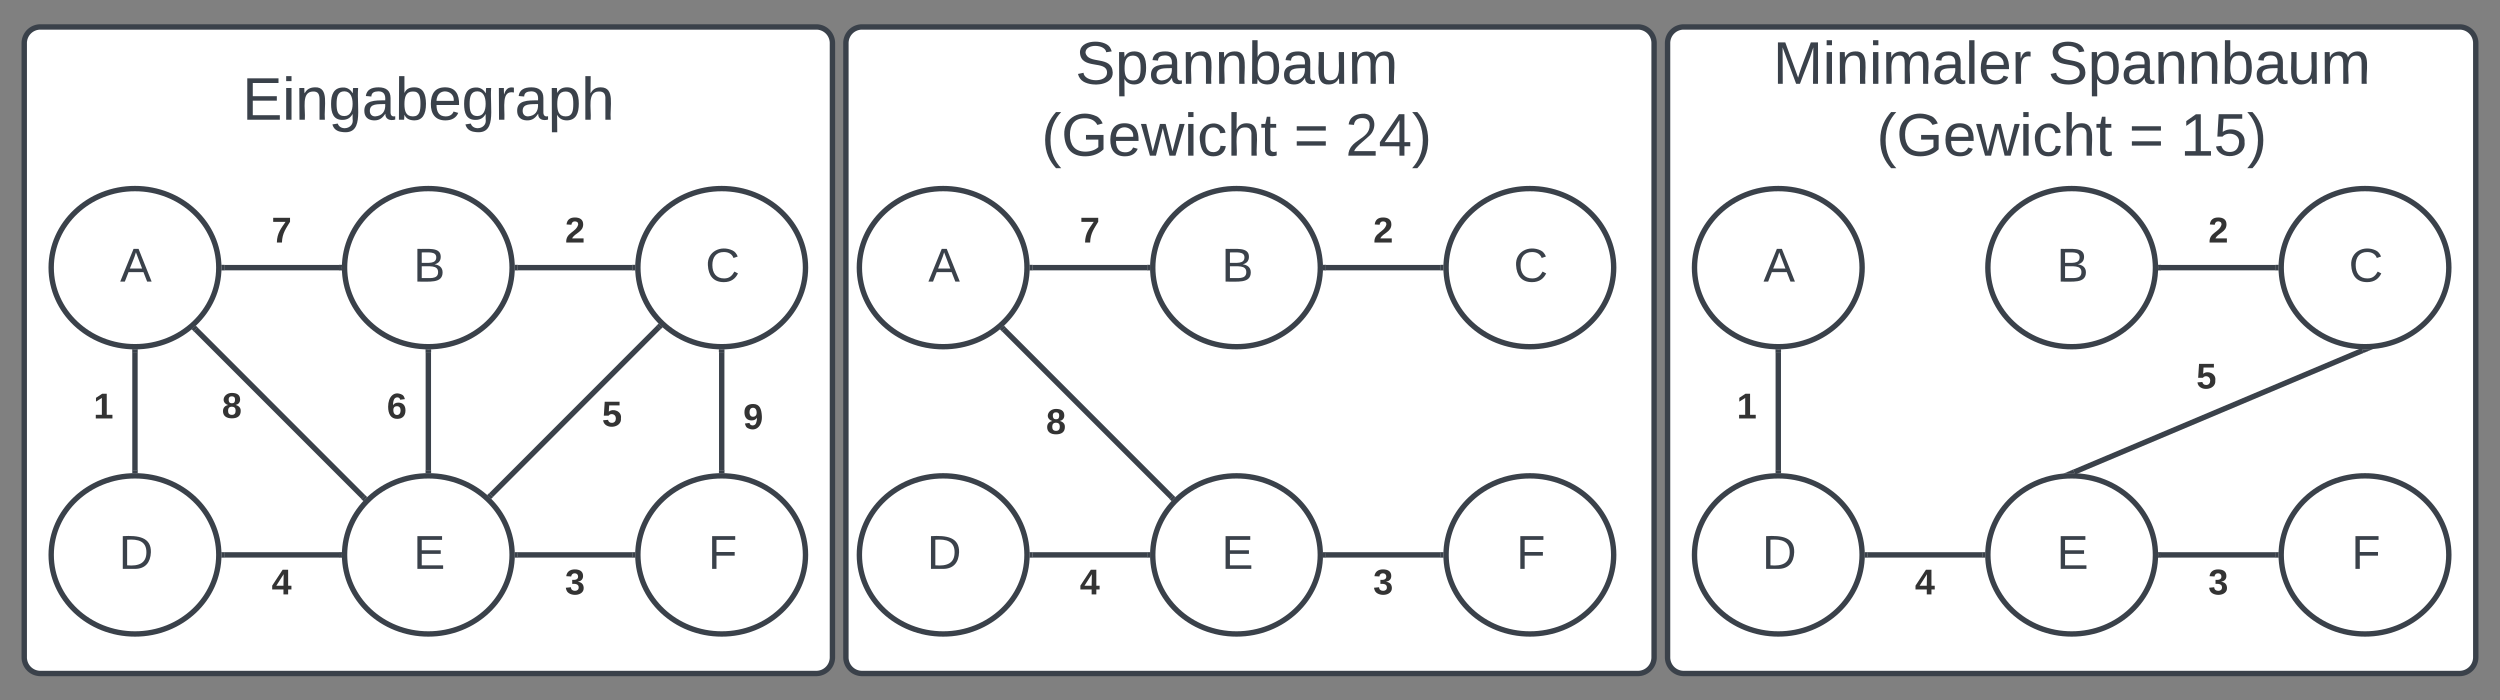 <svg xmlns="http://www.w3.org/2000/svg" xmlns:xlink="http://www.w3.org/1999/xlink" xmlns:lucid="lucid" width="928" height="260"><rect width="100%" height="100%" fill="#808080" stroke="none"/><g transform="translate(-321 -130)" lucid:page-tab-id="0_0"><path d="M940 146a6 6 0 0 1 6-6h288a6 6 0 0 1 6 6v228a6 6 0 0 1-6 6H946a6 6 0 0 1-6-6zM635 146a6 6 0 0 1 6-6h288a6 6 0 0 1 6 6v228a6 6 0 0 1-6 6H641a6 6 0 0 1-6-6zM330 146a6 6 0 0 1 6-6h288a6 6 0 0 1 6 6v228a6 6 0 0 1-6 6H336a6 6 0 0 1-6-6z" stroke="#3a414a" stroke-width="2" fill="#fff"/><path d="M402.22 229.35c0 16.2-13.93 29.35-31.1 29.35-17.2 0-31.12-13.14-31.12-29.35 0-16.2 13.93-29.35 31.1-29.35 17.2 0 31.12 13.14 31.12 29.35z" stroke="#3a414a" stroke-width="2" fill="#fff"/><use xlink:href="#a" transform="matrix(1,0,0,1,345,205) translate(20.574 29.535)"/><path d="M511.1 229.35c0 16.2-13.92 29.35-31.1 29.35s-31.1-13.14-31.1-29.35c0-16.2 13.92-29.35 31.1-29.35s31.1 13.14 31.1 29.35z" stroke="#3a414a" stroke-width="2" fill="#fff"/><use xlink:href="#b" transform="matrix(1,0,0,1,453.889,205) translate(20.574 29.535)"/><path d="M620 229.35c0 16.2-13.93 29.35-31.1 29.35-17.2 0-31.12-13.14-31.12-29.35 0-16.2 13.93-29.35 31.1-29.35 17.2 0 31.12 13.14 31.12 29.35z" stroke="#3a414a" stroke-width="2" fill="#fff"/><use xlink:href="#c" transform="matrix(1,0,0,1,562.778,205) translate(20.105 29.535)"/><path d="M402.22 335.98c0 16.2-13.93 29.35-31.1 29.35-17.2 0-31.12-13.14-31.12-29.35 0-16.2 13.93-29.35 31.1-29.35 17.2 0 31.12 13.14 31.12 29.35z" stroke="#3a414a" stroke-width="2" fill="#fff"/><use xlink:href="#d" transform="matrix(1,0,0,1,345,311.635) translate(20.105 29.535)"/><path d="M511.1 335.98c0 16.2-13.92 29.35-31.1 29.35s-31.1-13.14-31.1-29.35c0-16.2 13.92-29.35 31.1-29.35s31.1 13.14 31.1 29.35z" stroke="#3a414a" stroke-width="2" fill="#fff"/><use xlink:href="#e" transform="matrix(1,0,0,1,453.889,311.635) translate(20.574 29.535)"/><path d="M620 335.98c0 16.2-13.93 29.35-31.1 29.35-17.2 0-31.12-13.14-31.12-29.35 0-16.2 13.93-29.35 31.1-29.35 17.2 0 31.12 13.14 31.12 29.35z" stroke="#3a414a" stroke-width="2" fill="#fff"/><use xlink:href="#f" transform="matrix(1,0,0,1,562.778,311.635) translate(21.093 29.535)"/><path d="M371.1 260.7v43.93" stroke="#3a414a" stroke-width="2" stroke-linejoin="round" fill="none"/><path d="M371.1 259.7l1-.06v1.1h-2v-1.12zM372.1 305.7l-.98-.07-1 .06v-1.1h2z" stroke="#3a414a" stroke-width=".05" fill="#3a414a"/><use xlink:href="#g" transform="matrix(1,0,0,1,355.704,274.667) translate(0 10.667)"/><path d="M404.23 229.35h42.66" stroke="#3a414a" stroke-width="2" stroke-linejoin="round" fill="none"/><path d="M404.25 230.35h-1.1l.08-1-.07-1h1.1zM447.9 229.34l.05 1h-1.1v-2h1.12z" stroke="#3a414a" stroke-width=".05" fill="#3a414a"/><use xlink:href="#h" transform="matrix(1,0,0,1,421.852,209.349) translate(0 10.667)"/><path d="M480 260.7v43.93" stroke="#3a414a" stroke-width="2" stroke-linejoin="round" fill="none"/><path d="M480 259.7l1-.06v1.1h-2v-1.12zM481 305.7l-1-.07-1 .06v-1.1h2z" stroke="#3a414a" stroke-width=".05" fill="#3a414a"/><use xlink:href="#i" transform="matrix(1,0,0,1,464.593,274.667) translate(0 10.667)"/><path d="M588.9 260.7v43.93" stroke="#3a414a" stroke-width="2" stroke-linejoin="round" fill="none"/><path d="M588.88 259.7l1-.06v1.1h-2v-1.12zM589.9 305.7l-1-.07-1 .06v-1.1h2z" stroke="#3a414a" stroke-width=".05" fill="#3a414a"/><use xlink:href="#j" transform="matrix(1,0,0,1,596.889,278.581) translate(0 10.667)"/><path d="M513.1 229.35h42.68" stroke="#3a414a" stroke-width="2" stroke-linejoin="round" fill="none"/><path d="M513.14 230.35h-1.1l.07-1-.05-1h1.1zM556.77 229.34l.07 1h-1.1v-2h1.12z" stroke="#3a414a" stroke-width=".05" fill="#3a414a"/><use xlink:href="#k" transform="matrix(1,0,0,1,530.741,209.349) translate(0 10.667)"/><path d="M404.23 335.98h42.66" stroke="#3a414a" stroke-width="2" stroke-linejoin="round" fill="none"/><path d="M404.25 336.98h-1.1l.08-1-.07-1h1.1zM447.9 335.98l.05 1h-1.1v-2h1.12z" stroke="#3a414a" stroke-width=".05" fill="#3a414a"/><use xlink:href="#l" transform="matrix(1,0,0,1,421.852,339.984) translate(0 10.667)"/><path d="M513.1 335.98h42.68" stroke="#3a414a" stroke-width="2" stroke-linejoin="round" fill="none"/><path d="M513.14 336.98h-1.1l.07-1-.05-1h1.1zM556.77 335.98l.07 1h-1.1v-2h1.12z" stroke="#3a414a" stroke-width=".05" fill="#3a414a"/><use xlink:href="#m" transform="matrix(1,0,0,1,530.741,339.984) translate(0 10.667)"/><path d="M503.27 313.8l62.28-62.33" stroke="#3a414a" stroke-width="2" fill="none"/><path d="M504 314.48l-.7.68-1.5-1.32.78-.77zM567 251.43l-.76.77-1.42-1.4.68-.7z" stroke="#3a414a" stroke-width=".05" fill="#3a414a"/><use xlink:href="#n" transform="matrix(1,0,0,1,544.47,277.627) translate(0 10.667)"/><path d="M393.6 252.24l62.3 62.32" stroke="#3a414a" stroke-width="2" fill="none"/><path d="M394.33 251.55l-1.4 1.42-.8-.8 1.55-1.27zM457.3 314.55l-.24.2-1.13 1.27-.77-.77 1.42-1.4z" stroke="#3a414a" stroke-width=".05" fill="#3a414a"/><use xlink:href="#o" transform="matrix(1,0,0,1,403.362,274.476) translate(0 10.667)"/><path d="M702.22 229.35c0 16.2-13.93 29.35-31.1 29.35-17.2 0-31.12-13.14-31.12-29.35 0-16.2 13.93-29.35 31.1-29.35 17.2 0 31.12 13.14 31.12 29.35z" stroke="#3a414a" stroke-width="2" fill="#fff"/><use xlink:href="#p" transform="matrix(1,0,0,1,645,205) translate(20.574 29.535)"/><path d="M811.1 229.35c0 16.2-13.92 29.35-31.1 29.35s-31.1-13.14-31.1-29.35c0-16.2 13.92-29.35 31.1-29.35s31.1 13.14 31.1 29.35z" stroke="#3a414a" stroke-width="2" fill="#fff"/><use xlink:href="#q" transform="matrix(1,0,0,1,753.889,205) translate(20.574 29.535)"/><path d="M920 229.35c0 16.2-13.93 29.35-31.1 29.35-17.2 0-31.12-13.14-31.12-29.35 0-16.2 13.93-29.35 31.1-29.35 17.2 0 31.12 13.14 31.12 29.35z" stroke="#3a414a" stroke-width="2" fill="#fff"/><use xlink:href="#r" transform="matrix(1,0,0,1,862.778,205) translate(20.105 29.535)"/><path d="M702.22 335.98c0 16.2-13.93 29.35-31.1 29.35-17.2 0-31.12-13.14-31.12-29.35 0-16.2 13.93-29.35 31.1-29.35 17.2 0 31.12 13.14 31.12 29.35z" stroke="#3a414a" stroke-width="2" fill="#fff"/><use xlink:href="#d" transform="matrix(1,0,0,1,645,311.635) translate(20.105 29.535)"/><path d="M811.1 335.98c0 16.2-13.92 29.35-31.1 29.35s-31.1-13.14-31.1-29.35c0-16.2 13.92-29.35 31.1-29.35s31.1 13.14 31.1 29.35z" stroke="#3a414a" stroke-width="2" fill="#fff"/><use xlink:href="#e" transform="matrix(1,0,0,1,753.889,311.635) translate(20.574 29.535)"/><path d="M920 335.98c0 16.2-13.93 29.35-31.1 29.35-17.2 0-31.12-13.14-31.12-29.35 0-16.2 13.93-29.35 31.1-29.35 17.2 0 31.12 13.14 31.12 29.35z" stroke="#3a414a" stroke-width="2" fill="#fff"/><use xlink:href="#f" transform="matrix(1,0,0,1,862.778,311.635) translate(21.093 29.535)"/><path d="M704.23 229.35h42.66" stroke="#3a414a" stroke-width="2" stroke-linejoin="round" fill="none"/><path d="M704.25 230.35h-1.1l.08-1-.07-1h1.1zM747.9 229.34l.05 1h-1.1v-2h1.12z" stroke="#3a414a" stroke-width=".05" fill="#3a414a"/><use xlink:href="#s" transform="matrix(1,0,0,1,721.852,209.349) translate(0 10.667)"/><path d="M813.1 229.35h42.68" stroke="#3a414a" stroke-width="2" stroke-linejoin="round" fill="none"/><path d="M813.14 230.35h-1.1l.07-1-.05-1h1.1zM856.77 229.34l.07 1h-1.1v-2h1.12z" stroke="#3a414a" stroke-width=".05" fill="#3a414a"/><use xlink:href="#t" transform="matrix(1,0,0,1,830.741,209.349) translate(0 10.667)"/><path d="M704.23 335.98h42.66" stroke="#3a414a" stroke-width="2" stroke-linejoin="round" fill="none"/><path d="M704.25 336.98h-1.1l.08-1-.07-1h1.1zM747.9 335.98l.05 1h-1.1v-2h1.12z" stroke="#3a414a" stroke-width=".05" fill="#3a414a"/><use xlink:href="#u" transform="matrix(1,0,0,1,721.852,339.984) translate(0 10.667)"/><path d="M813.1 335.98h42.68" stroke="#3a414a" stroke-width="2" stroke-linejoin="round" fill="none"/><path d="M813.14 336.98h-1.1l.07-1-.05-1h1.1zM856.77 335.98l.07 1h-1.1v-2h1.12z" stroke="#3a414a" stroke-width=".05" fill="#3a414a"/><use xlink:href="#v" transform="matrix(1,0,0,1,830.741,339.984) translate(0 10.667)"/><path d="M693.6 252.24l62.3 62.32" stroke="#3a414a" stroke-width="2" fill="none"/><path d="M694.33 251.55l-1.4 1.42-.8-.8 1.55-1.27zM757.3 314.55l-.24.2-1.13 1.27-.77-.77 1.42-1.4z" stroke="#3a414a" stroke-width=".05" fill="#3a414a"/><use xlink:href="#w" transform="matrix(1,0,0,1,709.294,280.412) translate(0 10.667)"/><path d="M1012.22 229.35c0 16.2-13.93 29.35-31.1 29.35-17.2 0-31.12-13.14-31.12-29.35 0-16.2 13.93-29.35 31.1-29.35 17.2 0 31.12 13.14 31.12 29.35z" stroke="#3a414a" stroke-width="2" fill="#fff"/><use xlink:href="#p" transform="matrix(1,0,0,1,955,205) translate(20.574 29.535)"/><path d="M1121.1 229.35c0 16.2-13.92 29.35-31.1 29.35s-31.1-13.14-31.1-29.35c0-16.2 13.92-29.35 31.1-29.35s31.1 13.14 31.1 29.35z" stroke="#3a414a" stroke-width="2" fill="#fff"/><use xlink:href="#q" transform="matrix(1,0,0,1,1063.889,205) translate(20.574 29.535)"/><path d="M1230 229.35c0 16.2-13.93 29.35-31.1 29.35-17.2 0-31.12-13.14-31.12-29.35 0-16.2 13.93-29.35 31.1-29.35 17.2 0 31.12 13.14 31.12 29.35z" stroke="#3a414a" stroke-width="2" fill="#fff"/><use xlink:href="#r" transform="matrix(1,0,0,1,1172.778,205) translate(20.105 29.535)"/><path d="M1012.22 335.98c0 16.2-13.93 29.35-31.1 29.35-17.2 0-31.12-13.14-31.12-29.35 0-16.2 13.93-29.35 31.1-29.35 17.2 0 31.12 13.14 31.12 29.35z" stroke="#3a414a" stroke-width="2" fill="#fff"/><use xlink:href="#d" transform="matrix(1,0,0,1,955,311.635) translate(20.105 29.535)"/><path d="M1121.1 335.98c0 16.2-13.92 29.35-31.1 29.35s-31.1-13.14-31.1-29.35c0-16.2 13.92-29.35 31.1-29.35s31.1 13.14 31.1 29.35z" stroke="#3a414a" stroke-width="2" fill="#fff"/><use xlink:href="#e" transform="matrix(1,0,0,1,1063.889,311.635) translate(20.574 29.535)"/><path d="M1230 335.98c0 16.2-13.93 29.35-31.1 29.35-17.2 0-31.12-13.14-31.12-29.35 0-16.2 13.93-29.35 31.1-29.35 17.2 0 31.12 13.14 31.12 29.35z" stroke="#3a414a" stroke-width="2" fill="#fff"/><use xlink:href="#f" transform="matrix(1,0,0,1,1172.778,311.635) translate(21.093 29.535)"/><path d="M981.1 260.7v43.93" stroke="#3a414a" stroke-width="2" stroke-linejoin="round" fill="none"/><path d="M981.1 259.7l1-.06v1.1h-2v-1.12zM982.1 305.7l-.98-.07-1 .06v-1.1h2z" stroke="#3a414a" stroke-width=".05" fill="#3a414a"/><use xlink:href="#x" transform="matrix(1,0,0,1,965.704,274.667) translate(0 10.667)"/><path d="M1197.97 260.1l-107.05 45.14" stroke="#3a414a" stroke-width="2" fill="none"/><path d="M1198.33 261.02l-.6-1.4 1.15.08 3.02-.2zM1091.15 305.72l-1.14-.1-3.02.2 3.58-1.5z" stroke="#3a414a" stroke-width=".05" fill="#3a414a"/><use xlink:href="#y" transform="matrix(1,0,0,1,1136.288,263.569) translate(0 10.667)"/><path d="M1123.1 229.35h42.68" stroke="#3a414a" stroke-width="2" stroke-linejoin="round" fill="none"/><path d="M1123.14 230.35h-1.1l.07-1-.05-1h1.1zM1166.78 229.34l.06 1h-1.1v-2h1.12z" stroke="#3a414a" stroke-width=".05" fill="#3a414a"/><use xlink:href="#t" transform="matrix(1,0,0,1,1140.741,209.349) translate(0 10.667)"/><path d="M1014.23 335.98h42.66" stroke="#3a414a" stroke-width="2" stroke-linejoin="round" fill="none"/><path d="M1014.25 336.98h-1.1l.08-1-.07-1h1.1zM1057.9 335.98l.05 1h-1.1v-2h1.12z" stroke="#3a414a" stroke-width=".05" fill="#3a414a"/><use xlink:href="#u" transform="matrix(1,0,0,1,1031.852,339.984) translate(0 10.667)"/><path d="M1123.1 335.98h42.68" stroke="#3a414a" stroke-width="2" stroke-linejoin="round" fill="none"/><path d="M1123.14 336.98h-1.1l.07-1-.05-1h1.1zM1166.78 335.98l.06 1h-1.1v-2h1.12z" stroke="#3a414a" stroke-width=".05" fill="#3a414a"/><use xlink:href="#v" transform="matrix(1,0,0,1,1140.741,339.984) translate(0 10.667)"/><path d="M360 146a6 6 0 0 1 6-6h228a6 6 0 0 1 6 6v48a6 6 0 0 1-6 6H366a6 6 0 0 1-6-6z" fill="none"/><use xlink:href="#z" transform="matrix(1,0,0,1,360,140) translate(50.926 34.444)"/><path d="M660 146a6 6 0 0 1 6-6h228a6 6 0 0 1 6 6v48a6 6 0 0 1-6 6H666a6 6 0 0 1-6-6z" fill="none"/><use xlink:href="#A" transform="matrix(1,0,0,1,660,140) translate(60.154 21.111)"/><use xlink:href="#B" transform="matrix(1,0,0,1,660,140) translate(47.593 47.778)"/><use xlink:href="#C" transform="matrix(1,0,0,1,660,140) translate(141.235 47.778)"/><use xlink:href="#D" transform="matrix(1,0,0,1,660,140) translate(160.37 47.778)"/><path d="M970 146a6 6 0 0 1 6-6h228a6 6 0 0 1 6 6v48a6 6 0 0 1-6 6H976a6 6 0 0 1-6-6z" fill="none"/><g><use xlink:href="#E" transform="matrix(1,0,0,1,970,140) translate(9.105 21.111)"/><use xlink:href="#F" transform="matrix(1,0,0,1,970,140) translate(111.204 21.111)"/><use xlink:href="#B" transform="matrix(1,0,0,1,970,140) translate(47.593 47.778)"/><use xlink:href="#C" transform="matrix(1,0,0,1,970,140) translate(141.235 47.778)"/><use xlink:href="#G" transform="matrix(1,0,0,1,970,140) translate(160.37 47.778)"/></g><defs><path fill="#3a414a" d="M205 0l-28-72H64L36 0H1l101-248h38L239 0h-34zm-38-99l-47-123c-12 45-31 82-46 123h93" id="H"/><use transform="matrix(0.049,0,0,0.049,0,0)" xlink:href="#H" id="a"/><path fill="#3a414a" d="M160-131c35 5 61 23 61 61C221 17 115-2 30 0v-248c76 3 177-17 177 60 0 33-19 50-47 57zm-97-11c50-1 110 9 110-42 0-47-63-36-110-37v79zm0 115c55-2 124 14 124-45 0-56-70-42-124-44v89" id="I"/><use transform="matrix(0.049,0,0,0.049,0,0)" xlink:href="#I" id="b"/><path fill="#3a414a" d="M212-179c-10-28-35-45-73-45-59 0-87 40-87 99 0 60 29 101 89 101 43 0 62-24 78-52l27 14C228-24 195 4 139 4 59 4 22-46 18-125c-6-104 99-153 187-111 19 9 31 26 39 46" id="J"/><use transform="matrix(0.049,0,0,0.049,0,0)" xlink:href="#J" id="c"/><path fill="#3a414a" d="M30-248c118-7 216 8 213 122C240-48 200 0 122 0H30v-248zM63-27c89 8 146-16 146-99s-60-101-146-95v194" id="K"/><use transform="matrix(0.049,0,0,0.049,0,0)" xlink:href="#K" id="d"/><path fill="#3a414a" d="M30 0v-248h187v28H63v79h144v27H63v87h162V0H30" id="L"/><use transform="matrix(0.049,0,0,0.049,0,0)" xlink:href="#L" id="e"/><path fill="#3a414a" d="M63-220v92h138v28H63V0H30v-248h175v28H63" id="M"/><use transform="matrix(0.049,0,0,0.049,0,0)" xlink:href="#M" id="f"/><path fill="#333" d="M23 0v-37h61v-169l-59 37v-38l62-41h46v211h57V0H23" id="N"/><use transform="matrix(0.037,0,0,0.037,0,0)" xlink:href="#N" id="g"/><path fill="#333" d="M52 0c1-96 47-148 87-207H15v-41h169v40c-36 62-79 113-81 208H52" id="O"/><use transform="matrix(0.037,0,0,0.037,0,0)" xlink:href="#O" id="h"/><path fill="#333" d="M115-159c48 0 72 30 72 78 0 54-30 85-83 85-64 0-91-50-91-122 0-98 58-163 141-120 15 8 21 24 27 44l-47 6c-5-31-48-31-61-4-7 14-11 33-11 60 9-17 28-27 53-27zM102-35c24 0 36-20 36-45s-11-43-37-43c-23 0-36 14-36 38 0 27 11 50 37 50" id="P"/><use transform="matrix(0.037,0,0,0.037,0,0)" xlink:href="#P" id="i"/><path fill="#333" d="M99-251c69 0 84 53 88 123 5 99-61 162-144 118-15-8-21-25-26-45l46-6c4 31 50 33 63 7 7-15 12-36 12-60-9 18-29 28-54 28-48 0-72-32-72-82 0-55 31-83 87-83zm-1 128c24 0 37-16 37-39 0-27-10-51-37-51-25 0-35 19-35 45 0 25 10 45 35 45" id="Q"/><use transform="matrix(0.037,0,0,0.037,0,0)" xlink:href="#Q" id="j"/><path fill="#333" d="M182-182c0 78-84 86-111 141h115V0H12c-6-101 99-100 120-180 1-22-12-31-33-32-23 0-32 14-35 34l-49-3c5-45 32-70 84-70 51 0 83 22 83 69" id="R"/><use transform="matrix(0.037,0,0,0.037,0,0)" xlink:href="#R" id="k"/><path fill="#333" d="M165-50V0h-47v-50H5v-38l105-160h55v161h33v37h-33zm-47-37l2-116L46-87h72" id="S"/><use transform="matrix(0.037,0,0,0.037,0,0)" xlink:href="#S" id="l"/><path fill="#333" d="M128-127c34 4 56 21 59 58 7 91-148 94-172 28-4-9-6-17-7-26l51-5c1 24 16 35 40 36 23 0 39-12 38-36-1-31-31-36-65-34v-40c32 2 59-3 59-33 0-20-13-33-34-33s-33 13-35 32l-50-3c6-44 37-68 86-68 50 0 83 20 83 66 0 35-22 52-53 58" id="T"/><use transform="matrix(0.037,0,0,0.037,0,0)" xlink:href="#T" id="m"/><path fill="#333" d="M139-81c0-46-55-55-73-27H18l9-140h149v37H72l-4 63c44-38 133-4 122 66C201 21 21 35 11-62l49-4c5 18 15 30 39 30 26 0 40-18 40-45" id="U"/><use transform="matrix(0.037,0,0,0.037,0,0)" xlink:href="#U" id="n"/><path fill="#333" d="M138-131c27 9 52 24 51 61 0 53-36 74-89 74S11-19 11-69c0-35 22-54 51-61-78-25-46-121 38-121 51 0 83 19 83 66 0 30-18 49-45 54zm-38-16c24 0 32-13 32-36 1-23-11-34-32-34-22 0-33 12-32 34 0 22 9 36 32 36zm1 116c27 0 37-17 37-43 0-25-13-39-39-39-24 0-37 15-37 40 0 27 11 42 39 42" id="V"/><use transform="matrix(0.037,0,0,0.037,0,0)" xlink:href="#V" id="o"/><use transform="matrix(0.049,0,0,0.049,0,0)" xlink:href="#H" id="p"/><use transform="matrix(0.049,0,0,0.049,0,0)" xlink:href="#I" id="q"/><use transform="matrix(0.049,0,0,0.049,0,0)" xlink:href="#J" id="r"/><use transform="matrix(0.037,0,0,0.037,0,0)" xlink:href="#O" id="s"/><use transform="matrix(0.037,0,0,0.037,0,0)" xlink:href="#R" id="t"/><use transform="matrix(0.037,0,0,0.037,0,0)" xlink:href="#S" id="u"/><use transform="matrix(0.037,0,0,0.037,0,0)" xlink:href="#T" id="v"/><use transform="matrix(0.037,0,0,0.037,0,0)" xlink:href="#V" id="w"/><use transform="matrix(0.037,0,0,0.037,0,0)" xlink:href="#N" id="x"/><use transform="matrix(0.037,0,0,0.037,0,0)" xlink:href="#U" id="y"/><path fill="#3a414a" d="M24-231v-30h32v30H24zM24 0v-190h32V0H24" id="W"/><path fill="#3a414a" d="M117-194c89-4 53 116 60 194h-32v-121c0-31-8-49-39-48C34-167 62-67 57 0H25l-1-190h30c1 10-1 24 2 32 11-22 29-35 61-36" id="X"/><path fill="#3a414a" d="M177-190C167-65 218 103 67 71c-23-6-38-20-44-43l32-5c15 47 100 32 89-28v-30C133-14 115 1 83 1 29 1 15-40 15-95c0-56 16-97 71-98 29-1 48 16 59 35 1-10 0-23 2-32h30zM94-22c36 0 50-32 50-73 0-42-14-75-50-75-39 0-46 34-46 75s6 73 46 73" id="Y"/><path fill="#3a414a" d="M141-36C126-15 110 5 73 4 37 3 15-17 15-53c-1-64 63-63 125-63 3-35-9-54-41-54-24 1-41 7-42 31l-33-3c5-37 33-52 76-52 45 0 72 20 72 64v82c-1 20 7 32 28 27v20c-31 9-61-2-59-35zM48-53c0 20 12 33 32 33 41-3 63-29 60-74-43 2-92-5-92 41" id="Z"/><path fill="#3a414a" d="M115-194c53 0 69 39 70 98 0 66-23 100-70 100C84 3 66-7 56-30L54 0H23l1-261h32v101c10-23 28-34 59-34zm-8 174c40 0 45-34 45-75 0-40-5-75-45-74-42 0-51 32-51 76 0 43 10 73 51 73" id="aa"/><path fill="#3a414a" d="M100-194c63 0 86 42 84 106H49c0 40 14 67 53 68 26 1 43-12 49-29l28 8c-11 28-37 45-77 45C44 4 14-33 15-96c1-61 26-98 85-98zm52 81c6-60-76-77-97-28-3 7-6 17-6 28h103" id="ab"/><path fill="#3a414a" d="M114-163C36-179 61-72 57 0H25l-1-190h30c1 12-1 29 2 39 6-27 23-49 58-41v29" id="ac"/><path fill="#3a414a" d="M115-194c55 1 70 41 70 98S169 2 115 4C84 4 66-9 55-30l1 105H24l-1-265h31l2 30c10-21 28-34 59-34zm-8 174c40 0 45-34 45-75s-6-73-45-74c-42 0-51 32-51 76 0 43 10 73 51 73" id="ad"/><path fill="#3a414a" d="M106-169C34-169 62-67 57 0H25v-261h32l-1 103c12-21 28-36 61-36 89 0 53 116 60 194h-32v-121c2-32-8-49-39-48" id="ae"/><g id="z"><use transform="matrix(0.062,0,0,0.062,0,0)" xlink:href="#L"/><use transform="matrix(0.062,0,0,0.062,14.815,0)" xlink:href="#W"/><use transform="matrix(0.062,0,0,0.062,19.691,0)" xlink:href="#X"/><use transform="matrix(0.062,0,0,0.062,32.037,0)" xlink:href="#Y"/><use transform="matrix(0.062,0,0,0.062,44.383,0)" xlink:href="#Z"/><use transform="matrix(0.062,0,0,0.062,56.728,0)" xlink:href="#aa"/><use transform="matrix(0.062,0,0,0.062,69.074,0)" xlink:href="#ab"/><use transform="matrix(0.062,0,0,0.062,81.42,0)" xlink:href="#Y"/><use transform="matrix(0.062,0,0,0.062,93.765,0)" xlink:href="#ac"/><use transform="matrix(0.062,0,0,0.062,101.111,0)" xlink:href="#Z"/><use transform="matrix(0.062,0,0,0.062,113.457,0)" xlink:href="#ad"/><use transform="matrix(0.062,0,0,0.062,125.802,0)" xlink:href="#ae"/></g><path fill="#3a414a" d="M185-189c-5-48-123-54-124 2 14 75 158 14 163 119 3 78-121 87-175 55-17-10-28-26-33-46l33-7c5 56 141 63 141-1 0-78-155-14-162-118-5-82 145-84 179-34 5 7 8 16 11 25" id="af"/><path fill="#3a414a" d="M84 4C-5 8 30-112 23-190h32v120c0 31 7 50 39 49 72-2 45-101 50-169h31l1 190h-30c-1-10 1-25-2-33-11 22-28 36-60 37" id="ag"/><path fill="#3a414a" d="M210-169c-67 3-38 105-44 169h-31v-121c0-29-5-50-35-48C34-165 62-65 56 0H25l-1-190h30c1 10-1 24 2 32 10-44 99-50 107 0 11-21 27-35 58-36 85-2 47 119 55 194h-31v-121c0-29-5-49-35-48" id="ah"/><g id="A"><use transform="matrix(0.062,0,0,0.062,0,0)" xlink:href="#af"/><use transform="matrix(0.062,0,0,0.062,14.815,0)" xlink:href="#ad"/><use transform="matrix(0.062,0,0,0.062,27.16,0)" xlink:href="#Z"/><use transform="matrix(0.062,0,0,0.062,39.506,0)" xlink:href="#X"/><use transform="matrix(0.062,0,0,0.062,51.852,0)" xlink:href="#X"/><use transform="matrix(0.062,0,0,0.062,64.198,0)" xlink:href="#aa"/><use transform="matrix(0.062,0,0,0.062,76.543,0)" xlink:href="#Z"/><use transform="matrix(0.062,0,0,0.062,88.889,0)" xlink:href="#ag"/><use transform="matrix(0.062,0,0,0.062,101.235,0)" xlink:href="#ah"/></g><path fill="#3a414a" d="M87 75C49 33 22-17 22-94c0-76 28-126 65-167h31c-38 41-64 92-64 168S80 34 118 75H87" id="ai"/><path fill="#3a414a" d="M143 4C61 4 22-44 18-125c-5-107 100-154 193-111 17 8 29 25 37 43l-32 9c-13-25-37-40-76-40-61 0-88 39-88 99 0 61 29 100 91 101 35 0 62-11 79-27v-45h-74v-28h105v86C228-13 192 4 143 4" id="aj"/><path fill="#3a414a" d="M206 0h-36l-40-164L89 0H53L-1-190h32L70-26l43-164h34l41 164 42-164h31" id="ak"/><path fill="#3a414a" d="M96-169c-40 0-48 33-48 73s9 75 48 75c24 0 41-14 43-38l32 2c-6 37-31 61-74 61-59 0-76-41-82-99-10-93 101-131 147-64 4 7 5 14 7 22l-32 3c-4-21-16-35-41-35" id="al"/><path fill="#3a414a" d="M59-47c-2 24 18 29 38 22v24C64 9 27 4 27-40v-127H5v-23h24l9-43h21v43h35v23H59v120" id="am"/><g id="B"><use transform="matrix(0.062,0,0,0.062,0,0)" xlink:href="#ai"/><use transform="matrix(0.062,0,0,0.062,7.346,0)" xlink:href="#aj"/><use transform="matrix(0.062,0,0,0.062,24.63,0)" xlink:href="#ab"/><use transform="matrix(0.062,0,0,0.062,36.975,0)" xlink:href="#ak"/><use transform="matrix(0.062,0,0,0.062,52.963,0)" xlink:href="#W"/><use transform="matrix(0.062,0,0,0.062,57.84,0)" xlink:href="#al"/><use transform="matrix(0.062,0,0,0.062,68.951,0)" xlink:href="#ae"/><use transform="matrix(0.062,0,0,0.062,81.296,0)" xlink:href="#am"/></g><path fill="#3a414a" d="M18-150v-26h174v26H18zm0 90v-26h174v26H18" id="an"/><use transform="matrix(0.062,0,0,0.062,0,0)" xlink:href="#an" id="C"/><path fill="#3a414a" d="M101-251c82-7 93 87 43 132L82-64C71-53 59-42 53-27h129V0H18c2-99 128-94 128-182 0-28-16-43-45-43s-46 15-49 41l-32-3c6-41 34-60 81-64" id="ao"/><path fill="#3a414a" d="M155-56V0h-30v-56H8v-25l114-167h33v167h35v25h-35zm-30-156c-27 46-58 90-88 131h88v-131" id="ap"/><path fill="#3a414a" d="M33-261c38 41 65 92 65 168S71 34 33 75H2C39 34 66-17 66-93S39-220 2-261h31" id="aq"/><g id="D"><use transform="matrix(0.062,0,0,0.062,0,0)" xlink:href="#ao"/><use transform="matrix(0.062,0,0,0.062,12.346,0)" xlink:href="#ap"/><use transform="matrix(0.062,0,0,0.062,24.691,0)" xlink:href="#aq"/></g><path fill="#3a414a" d="M240 0l2-218c-23 76-54 145-80 218h-23L58-218 59 0H30v-248h44l77 211c21-75 51-140 76-211h43V0h-30" id="ar"/><path fill="#3a414a" d="M24 0v-261h32V0H24" id="as"/><g id="E"><use transform="matrix(0.062,0,0,0.062,0,0)" xlink:href="#ar"/><use transform="matrix(0.062,0,0,0.062,18.457,0)" xlink:href="#W"/><use transform="matrix(0.062,0,0,0.062,23.333,0)" xlink:href="#X"/><use transform="matrix(0.062,0,0,0.062,35.679,0)" xlink:href="#W"/><use transform="matrix(0.062,0,0,0.062,40.556,0)" xlink:href="#ah"/><use transform="matrix(0.062,0,0,0.062,59.012,0)" xlink:href="#Z"/><use transform="matrix(0.062,0,0,0.062,71.358,0)" xlink:href="#as"/><use transform="matrix(0.062,0,0,0.062,76.235,0)" xlink:href="#ab"/><use transform="matrix(0.062,0,0,0.062,88.58,0)" xlink:href="#ac"/></g><g id="F"><use transform="matrix(0.062,0,0,0.062,0,0)" xlink:href="#af"/><use transform="matrix(0.062,0,0,0.062,14.815,0)" xlink:href="#ad"/><use transform="matrix(0.062,0,0,0.062,27.16,0)" xlink:href="#Z"/><use transform="matrix(0.062,0,0,0.062,39.506,0)" xlink:href="#X"/><use transform="matrix(0.062,0,0,0.062,51.852,0)" xlink:href="#X"/><use transform="matrix(0.062,0,0,0.062,64.198,0)" xlink:href="#aa"/><use transform="matrix(0.062,0,0,0.062,76.543,0)" xlink:href="#Z"/><use transform="matrix(0.062,0,0,0.062,88.889,0)" xlink:href="#ag"/><use transform="matrix(0.062,0,0,0.062,101.235,0)" xlink:href="#ah"/></g><path fill="#3a414a" d="M27 0v-27h64v-190l-56 39v-29l58-41h29v221h61V0H27" id="at"/><path fill="#3a414a" d="M54-142c48-35 137-8 131 61C196 18 31 33 14-55l32-4c7 23 22 37 52 37 35-1 51-22 54-58 4-55-73-65-99-34H22l8-134h141v27H59" id="au"/><g id="G"><use transform="matrix(0.062,0,0,0.062,0,0)" xlink:href="#at"/><use transform="matrix(0.062,0,0,0.062,12.346,0)" xlink:href="#au"/><use transform="matrix(0.062,0,0,0.062,24.691,0)" xlink:href="#aq"/></g></defs></g></svg>